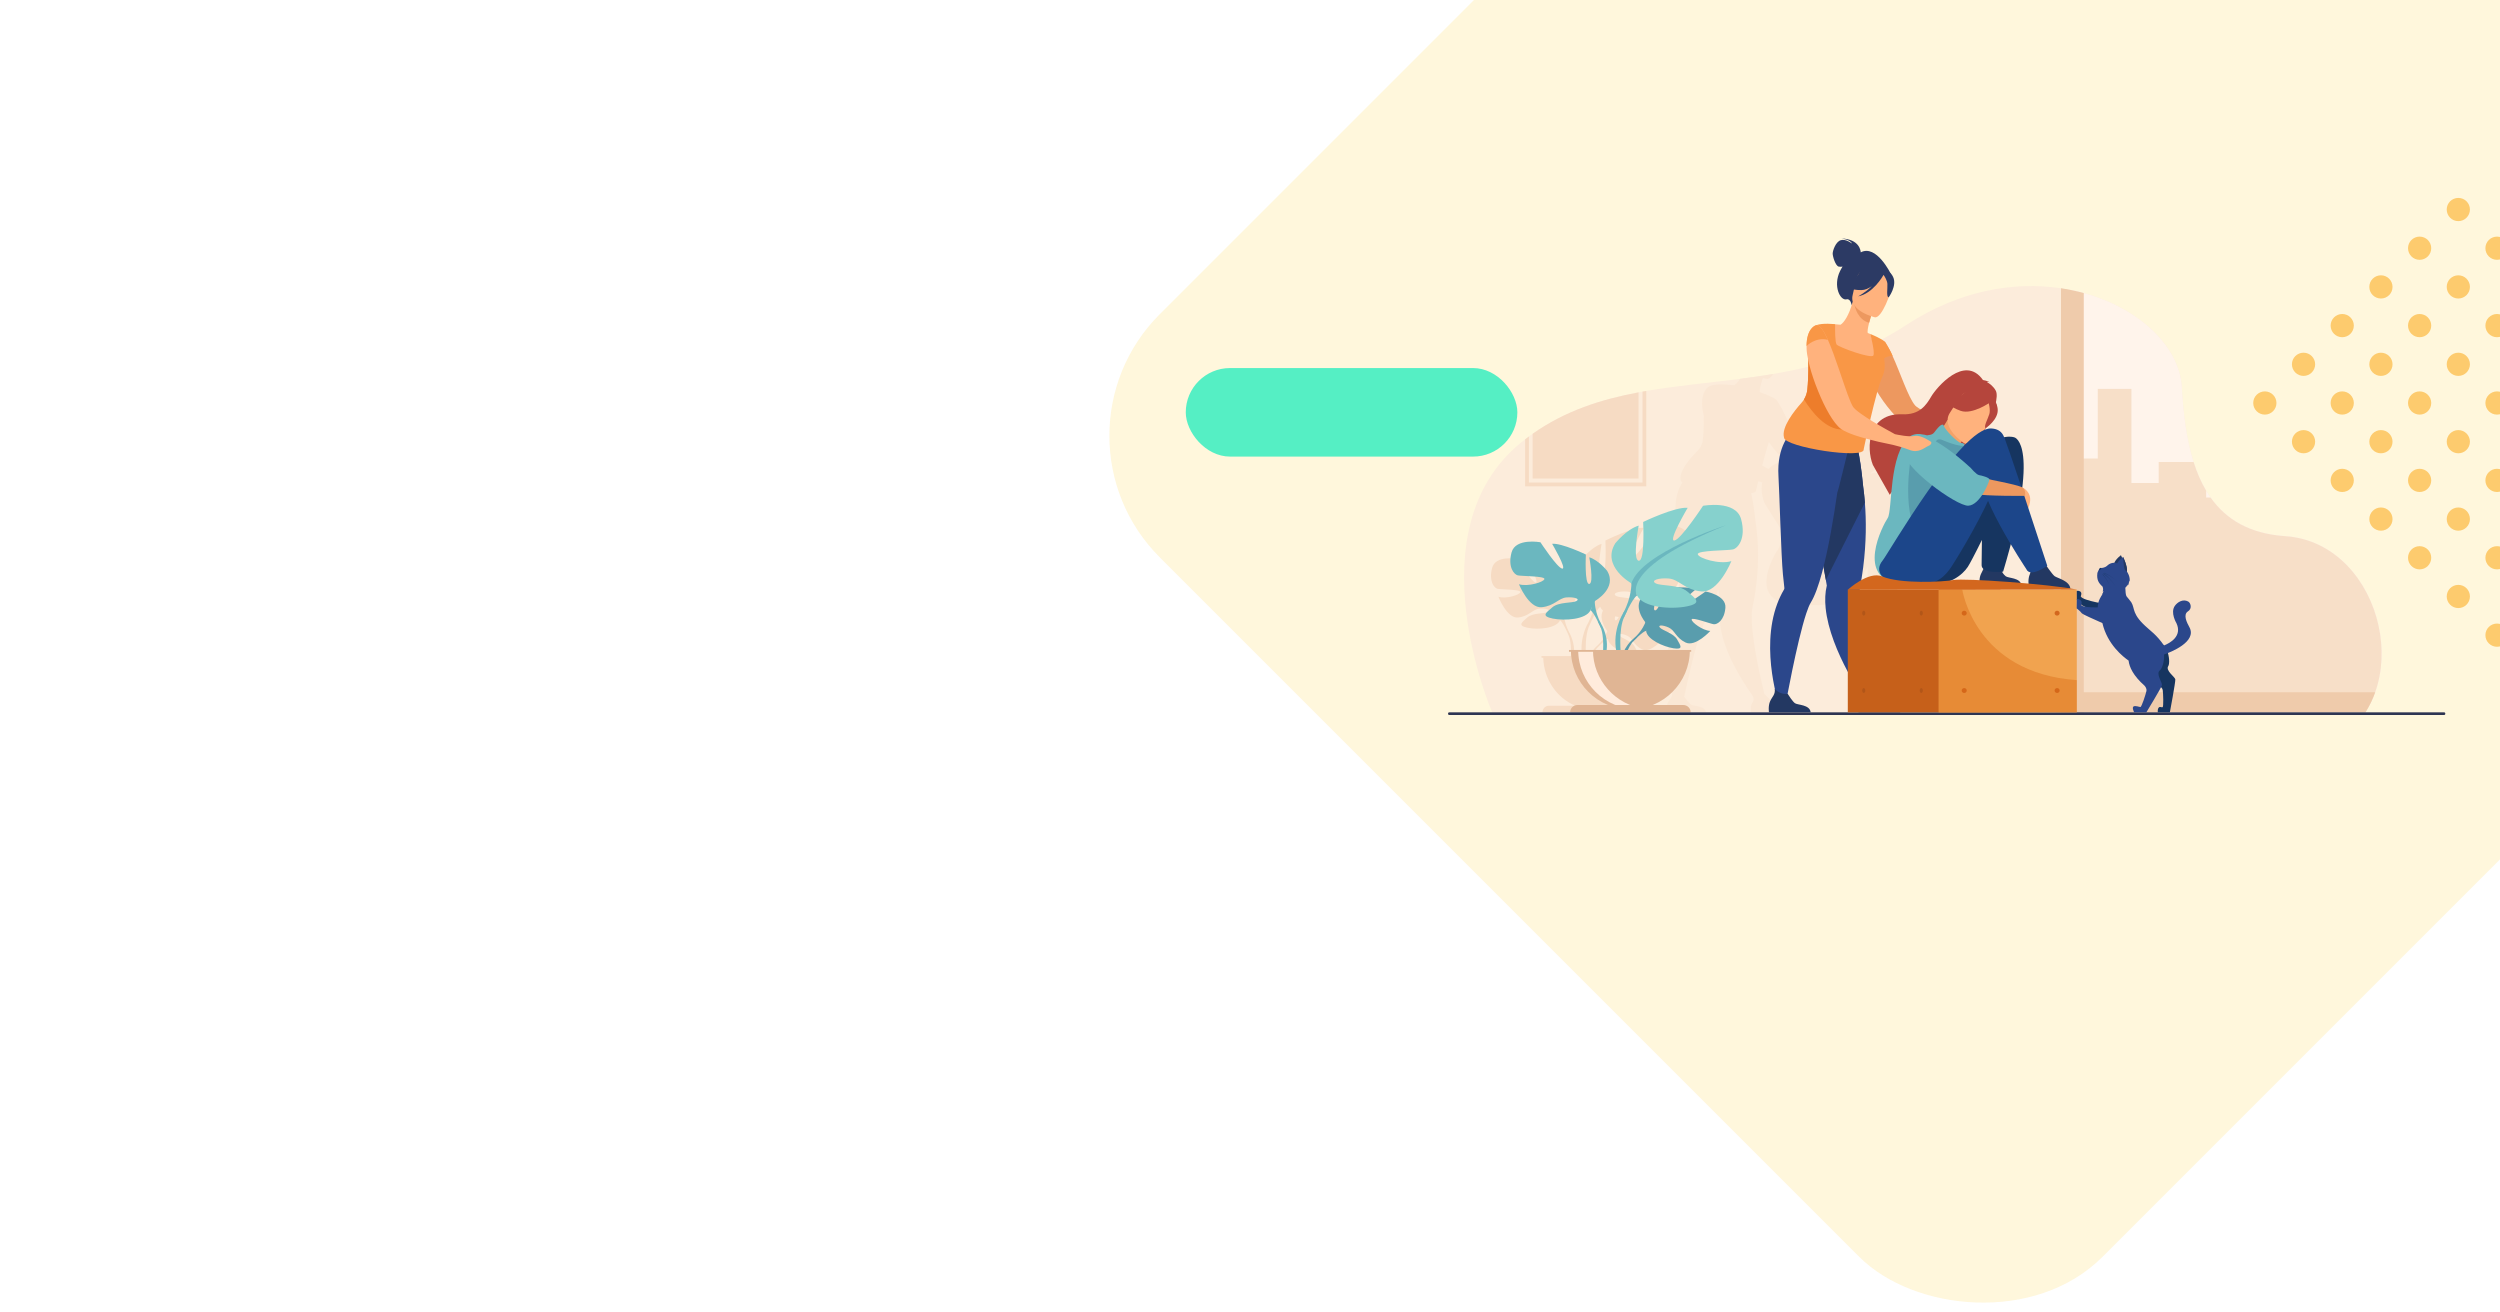 <svg width="1440" height="756" viewBox="0 0 1440 756" fill="none" xmlns="http://www.w3.org/2000/svg">
<g opacity="0.4">
<rect x="598" y="251" width="1376.03" height="767.907" rx="99" transform="rotate(-45 598 251)" fill="#FFEAA7"/>
</g>
<rect x="683" y="212" width="191" height="51" rx="25.5" fill="#55EFC4"/>
<path d="M1368.11 398.729C1366.99 401.877 1365.61 404.925 1363.96 407.838C1363.49 408.677 1362.99 409.501 1362.47 410.314H859.521C859.521 410.314 813.714 305.615 876.118 254.926C876.899 254.295 877.68 253.673 878.467 253.064C879.191 252.505 879.917 251.956 880.648 251.418C881.357 250.894 882.071 250.379 882.787 249.873C901.597 236.614 922.194 230.055 943.799 225.99C944.559 225.846 945.322 225.706 946.087 225.57C946.813 225.437 947.537 225.311 948.265 225.186C965.781 222.17 983.915 220.584 1002.26 218.228C1008.65 217.406 1015.06 216.491 1021.48 215.39C1047.18 210.989 1073.02 203.6 1097.89 187.277C1128.58 167.138 1160.23 162.039 1187.12 166.037C1188.95 166.308 1190.76 166.62 1192.54 166.977C1195.17 167.497 1197.74 168.104 1200.25 168.794C1232.54 177.641 1255.41 199.859 1256.72 222.836C1257.6 238.32 1259.44 253.201 1263.52 266.109C1265.4 272.087 1267.77 277.644 1270.75 282.642C1271.55 284.005 1272.41 285.324 1273.31 286.598C1282.21 299.171 1295.72 307.455 1316.32 308.834C1330.64 309.791 1342.7 316.194 1351.88 325.671C1351.97 325.758 1352.05 325.847 1352.14 325.936C1369.88 344.459 1376.72 374.517 1368.11 398.729Z" fill="#FCECDB"/>
<path d="M1368.11 398.729C1366.99 401.877 1365.61 404.925 1363.96 407.838H1192.54V166.974C1195.16 167.495 1197.73 168.102 1200.25 168.792C1232.54 177.639 1255.4 199.857 1256.72 222.833C1257.6 238.318 1259.44 253.199 1263.51 266.107C1265.4 272.085 1267.77 277.642 1270.74 282.64C1271.55 284.002 1272.41 285.322 1273.31 286.596C1282.2 299.169 1295.72 307.453 1316.32 308.831C1330.64 309.789 1342.7 316.192 1351.88 325.668C1351.96 325.755 1352.05 325.844 1352.13 325.934C1369.88 344.459 1376.72 374.517 1368.11 398.729Z" fill="#FFF4EB"/>
<path d="M1115.33 344.135C1114.45 343.57 1112.41 341.08 1111 339.264C1111.2 339.141 1111.32 339.068 1111.32 339.068C1107.2 327.772 1103.8 318.52 1101 310.941C1101.33 310.372 1101.65 309.504 1101.9 308.202C1102.92 302.993 1097.83 301.015 1097.83 301.015C1097.8 301.001 1097.77 300.991 1097.74 300.977C1100.78 278.209 1093.48 276.66 1093.48 276.66C1093.48 276.66 1090.85 275.86 1087.69 276.225C1086.61 273.913 1084.46 272.492 1080.9 272.312C1079.84 272.257 1078.67 272.47 1077.42 272.907C1077.59 272.648 1077.75 272.387 1077.91 272.123C1078.66 271.664 1084.89 267.66 1084.35 262.848C1084.25 261.894 1084.02 261.173 1083.72 260.633C1083.64 260.242 1083.52 259.876 1083.4 259.536C1083.95 257.117 1083.98 255.151 1083.35 254.025C1082.21 251.975 1080.06 250.541 1078.44 249.693C1079.12 249.562 1080.01 249.9 1080.01 249.9C1079.14 249.195 1076.34 248.76 1076.34 248.76C1066.38 236.118 1051.03 252.491 1048.23 256.758C1046.76 258.993 1045.1 261.356 1042.49 263.054C1041.09 262.333 1040.03 261.692 1039.54 261.2C1035.82 257.521 1031.36 245.175 1027.16 237.027C1027.16 237.022 1027.16 237.018 1027.16 237.012C1027.18 237.012 1027.2 237.014 1027.2 237.014C1026.68 235.636 1023.25 230.285 1023.25 230.285C1023.25 230.285 1023.25 230.285 1023.24 230.285C1023.23 230.271 1021.05 228.496 1015.02 226.382C1015.02 226.382 1014.54 226.198 1013.73 225.909C1013.36 225.307 1013.81 223.161 1014.43 220.943C1014.61 220.327 1014.79 219.708 1014.98 219.113C1015.13 218.621 1015.28 218.149 1015.43 217.71C1016.71 218.098 1017.58 218.277 1017.58 218.277C1018.8 218.459 1020.18 217.23 1021.48 215.388C1015.06 216.489 1008.65 217.404 1002.26 218.226C1001.01 220.228 999.748 221.469 998.858 221.886C997.993 221.791 996.945 221.698 995.941 221.649C995.941 221.649 989.483 220.868 985.646 222.117C985.548 222.141 985.465 222.165 985.386 222.19C985.386 222.19 983.24 222.722 981.766 225.633C981.007 227.121 980.425 229.231 980.396 232.215C980.396 232.215 980.403 232.208 980.409 232.202V232.225C980.374 232.711 980.409 233.229 980.443 233.775C980.51 235.318 980.849 237.188 981.354 239.243C981.37 242.994 981.447 248.112 980.81 253.507C980.611 255.187 979.987 256.795 979.001 258.218C978.612 258.785 978.161 259.323 977.664 259.823C973.675 263.815 966.6 271.773 968.154 276.727C968.164 277.116 968.481 277.512 969.05 277.915C966.917 281.231 964.536 286.964 965.138 295.586C965.649 302.904 966.582 334.005 967.558 343.208C967.911 346.544 968.219 348.917 968.347 349.866C968.349 349.872 968.349 349.874 968.349 349.876C968.387 350.166 968.274 350.439 968.109 350.69C966.673 352.864 965.485 355.127 964.509 357.445C958.362 372.063 960.723 388.858 963.195 398.998C963.162 398.968 963.126 398.937 963.096 398.907C963.519 401.624 961.743 402.644 960.609 404.891C959.424 407.229 959.968 410.314 959.968 410.314H982.65C982.191 406.482 975.583 406.822 974.101 405.873C972.76 405.012 970.568 401.903 970.166 401.322C970.138 401.326 970.107 401.328 970.081 401.33C972.162 391.623 976.516 372.288 980.246 362.231C981.112 359.893 981.944 358.059 982.707 356.959C984.926 353.763 986.986 348.538 988.858 342.323C989.126 341.43 989.39 340.513 989.651 339.582C989.903 340.868 990.134 342.05 990.339 343.101C990.556 344.212 990.749 345.178 990.903 345.981C991.237 347.702 991.428 348.678 991.428 348.678C990.497 352.077 990.355 355.763 990.785 359.565C992.538 375.066 1003.38 392.105 1009.15 400.231C1009.7 401.148 1010.1 401.901 1010.1 402.739C1010.1 403.371 1009.87 404.055 1009.31 404.889C1007.82 407.085 1008.67 410.312 1008.67 410.312H1031.35C1030.89 406.48 1024.29 406.82 1022.8 405.871C1021.5 405.033 1017.32 400.806 1016.34 399.812C1016.33 399.818 1016.32 399.824 1016.31 399.828C1014.33 391.803 1009.87 372.568 1009.11 359.103C1008.9 355.295 1008.97 351.979 1009.49 349.546C1010.19 346.226 1010.76 342.995 1011.21 339.866C1012.95 327.64 1012.89 316.945 1012.13 308.328C1011.89 305.504 1011.56 302.898 1011.2 300.536C1010.34 292.574 1009.43 287.389 1008.68 284.079C1010.58 283.788 1011.65 283.249 1011.49 282.405C1011.49 282.405 1011.96 280.367 1012.73 277.247C1013.5 277.435 1014.27 277.618 1015.04 277.796C1014.26 282.106 1014.99 286.693 1016.48 290.037C1016.53 290.157 1025.66 304.576 1025.66 304.576C1025.83 304.293 1026.12 303.937 1026.5 303.52C1025.87 309.536 1025.58 314.47 1024.54 315.852C1021.9 319.379 1007.33 344.184 1029.74 347.767C1032.55 348.311 1036.03 348.613 1040.24 348.576C1040.99 348.57 1041.71 348.542 1042.41 348.494C1043.7 348.56 1045.08 348.589 1046.55 348.576C1057.98 348.477 1064.98 343.795 1068.12 339.584C1068.95 338.463 1072.02 333.347 1075.78 326.496C1075.66 333.377 1075.62 338.363 1075.62 338.363C1075.5 339.331 1075.89 340.054 1076.59 340.592C1076.16 341.471 1075.63 342.323 1075.21 343.153C1074.02 345.493 1074.57 348.576 1074.57 348.576H1097.25C1096.79 344.746 1090.1 345.186 1088.7 344.135C1087.76 343.428 1087.13 342.69 1086.72 341.961C1087.09 341.932 1087.31 341.908 1087.31 341.908C1088.91 337.145 1090.29 332.73 1091.49 328.634C1096.08 335.511 1099.87 340.586 1099.87 340.586C1100.33 341.602 1101.17 342.086 1102.18 342.228C1102.12 342.526 1102.01 342.833 1101.85 343.153C1100.67 345.493 1101.21 348.576 1101.21 348.576L1123.89 350.164C1123.43 346.336 1116.82 345.086 1115.33 344.135ZM1018.69 270.144C1017.45 269.486 1016.21 268.816 1015.02 268.152C1016.22 263.589 1017.57 258.661 1018.86 254.574C1021.56 258.584 1024.92 262.532 1028.1 265.625C1023.85 266.192 1020.79 267.864 1018.69 270.144Z" fill="#FAE7D4"/>
<path d="M1368.11 398.729C1366.67 402.784 1364.8 406.67 1362.47 410.314H1200.25V410.332H1188.93V264.131H1208.32V223.971H1227.71V278.223H1243.41V266.107H1263.52C1265.4 272.085 1267.77 277.642 1270.75 282.64V286.596H1273.31C1282.21 299.169 1295.72 307.453 1316.32 308.832C1330.64 309.789 1342.7 316.192 1351.88 325.668C1351.97 325.755 1352.05 325.845 1352.14 325.934C1369.88 344.459 1376.72 374.517 1368.11 398.729Z" fill="#F7DFC8"/>
<path d="M1200.25 168.792V410.333H1187.12V166.035C1191.64 166.705 1196.02 167.634 1200.25 168.792Z" fill="#EFCBAB"/>
<path d="M1188.93 410.331H1200.25V410.312H1362.47C1364.79 406.668 1366.67 402.78 1368.11 398.727H1200.25H1188.93H1187.11H1184.27V410.312L1188.93 410.331Z" fill="#EFCBAB"/>
<path d="M973.31 309.896C970.699 299.821 954.435 302.969 954.435 302.969C954.435 302.969 943.391 320.601 940.178 321.022C936.966 321.442 946.805 304.02 946.805 304.02C940.58 303.39 924.717 311.366 924.717 311.366C924.717 311.366 925.721 331.938 922.508 331.517C919.296 331.098 922.508 313.255 922.508 313.255C916.485 315.144 910.862 322.49 910.862 322.49C903.834 334.456 918.894 343.273 918.894 343.273C918.894 343.273 919.095 350.408 914.878 358.597C914.878 358.597 909.578 367.015 911.278 377.898H906.613C907.508 370.063 903.765 364.122 903.765 364.122C900.567 357.911 900.719 352.498 900.719 352.498C900.719 352.498 912.144 345.809 906.812 336.732C906.812 336.732 902.546 331.159 897.977 329.725C897.977 329.725 900.415 343.26 897.977 343.58C895.539 343.898 896.302 328.292 896.302 328.292C896.302 328.292 884.268 322.241 879.546 322.719C879.546 322.719 887.01 335.936 884.572 335.618C882.134 335.301 873.758 321.923 873.758 321.923C873.758 321.923 861.42 319.535 859.438 327.179C857.459 334.823 860.657 338.645 862.485 339.123C864.312 339.6 876.041 339.44 875.737 341.034C875.433 342.627 867.511 345.173 863.093 343.74C863.093 343.74 867.967 356.32 874.366 355.684C880.763 355.046 882.745 350.907 886.704 350.589C890.665 350.271 893.559 351.384 891.578 352.5C889.598 353.615 882.895 352.864 879.696 355.708C876.498 358.551 873.908 360.304 879.848 361.577C885.789 362.85 896.452 362.055 898.585 357.277C898.679 357.069 898.766 356.872 898.851 356.68C898.723 357.075 898.585 357.277 898.585 357.277C899.681 357.945 901.325 361.134 902.465 363.577C902.628 363.994 902.885 364.569 903.267 365.351C903.421 365.705 903.544 365.994 903.632 366.195C904.948 369.636 904.999 374.649 904.855 377.9H899.81H892.482H887.917V378.845H888.903C889.264 391.386 896.788 402.045 907.345 406.502H892.119C890.109 406.502 888.481 408.205 888.481 410.306H948.293C948.293 408.205 946.663 406.502 944.655 406.502H929.429C939.986 402.045 947.509 391.386 947.872 378.845H948.557V377.9H917.113C917.827 376.26 918.699 374.653 919.718 373.466C919.841 373.333 920.022 373.14 920.243 372.908C920.76 372.406 921.123 372.029 921.367 371.75C922.949 370.16 925.135 368.138 926.188 367.942C926.188 367.942 926.135 367.739 926.143 367.387C926.157 367.565 926.171 367.747 926.188 367.942C926.549 372.369 934.763 376.236 939.817 377.029C944.872 377.825 943.31 375.653 941.568 372.432C939.826 369.211 934.315 367.77 933.057 366.288C931.8 364.804 934.4 364.802 937.444 366.255C940.489 367.709 940.907 371.586 945.793 374.033C950.679 376.479 958.029 368.005 958.029 368.005C954.137 367.798 948.575 363.377 948.778 362.024C948.979 360.672 958.216 364.359 959.794 364.535C961.374 364.711 964.966 362.658 965.521 356.01C966.077 349.362 955.652 347.506 955.652 347.506C955.652 347.506 953.248 349.374 950.533 351.255C949.997 350.528 949.127 349.724 948.109 348.827C949.005 347.997 949.811 347.285 950.314 346.846C951.316 347.131 952.411 347.352 953.632 347.473C962.065 348.313 968.491 331.729 968.491 331.729C962.668 333.618 952.226 330.26 951.825 328.16C951.423 326.061 966.884 326.272 969.294 325.642C971.703 325.011 975.92 319.974 973.31 309.896ZM930.473 357.289C929.995 357.03 930.027 356.162 930.335 355.02C931.001 355.178 931.684 355.314 932.38 355.429C931.678 356.751 930.999 357.573 930.473 357.289ZM920.188 371.786C920.188 371.786 917.424 373.928 915.493 377.898H913.497C913.25 373.727 913.154 366.288 915.051 361.328C915.164 361.061 915.326 360.68 915.531 360.215C916.034 359.184 916.375 358.425 916.588 357.876C918.091 354.654 920.257 350.451 921.703 349.57C921.703 349.57 921.521 349.303 921.352 348.783C921.464 349.036 921.582 349.295 921.703 349.57C922.062 350.372 922.604 351.091 923.291 351.728C920.547 357.073 925.827 363.514 925.827 363.514C925.827 363.514 924.445 367.845 920.188 371.786ZM942.369 345.358C938.051 344.113 932.844 344.345 930.942 343.275C928.332 341.805 932.147 340.335 937.367 340.756C940.878 341.038 943.213 343.598 946.928 345.501C945.48 345.368 943.884 345.337 942.369 345.358Z" fill="#F6DBC3"/>
<path d="M947.746 358.441C947.746 358.441 939.408 348.732 947.233 342.566C947.233 342.566 952.946 339.112 957.607 339.394C957.607 339.394 951.005 350.445 953.141 351.544C955.277 352.643 959.609 338.701 959.609 338.701C959.609 338.701 972.614 337.442 976.796 339.45C976.796 339.45 965.68 348.53 968.02 349.07C970.361 349.611 982.37 340.697 982.37 340.697C982.37 340.697 994.475 342.754 993.828 350.123C993.183 357.492 989.012 359.769 987.179 359.573C985.345 359.377 974.624 355.291 974.391 356.791C974.158 358.289 980.611 363.188 985.13 363.419C985.13 363.419 976.598 372.812 970.927 370.102C965.256 367.391 964.771 363.093 961.236 361.482C957.7 359.87 954.682 359.875 956.143 361.518C957.603 363.162 964 364.759 966.022 368.328C968.044 371.897 969.858 374.304 963.99 373.424C958.122 372.543 948.586 368.258 948.166 363.35C947.746 358.441 947.746 358.441 947.746 358.441Z" fill="#599DAD"/>
<path d="M987.881 350.323C987.881 350.323 955.007 349.058 947.746 358.443C947.746 358.443 946.142 363.243 941.199 367.614L940.428 369.709C940.428 369.709 946.125 363.715 948.164 363.35C948.166 363.348 944.977 351.724 987.881 350.323Z" fill="#599DAD"/>
<path d="M941.201 367.612C941.201 367.612 934.144 372.82 933.654 382.127L934.933 382.242C934.933 382.242 937.187 372.62 941.26 368.857C945.334 365.091 941.201 367.612 941.201 367.612Z" fill="#599DAD"/>
<path d="M918.596 346.232C918.596 346.232 931.859 338.819 925.67 328.758C925.67 328.758 920.72 322.579 915.414 320.992C915.414 320.992 918.243 335.995 915.414 336.347C912.584 336.699 913.469 319.403 913.469 319.403C913.469 319.403 899.498 312.696 894.016 313.224C894.016 313.224 902.68 327.875 899.851 327.521C897.022 327.169 887.294 312.342 887.294 312.342C887.294 312.342 872.971 309.694 870.671 318.166C868.373 326.638 872.086 330.875 874.208 331.404C876.329 331.934 889.947 331.756 889.592 333.521C889.239 335.286 880.043 338.11 874.914 336.521C874.914 336.521 880.573 350.465 888 349.759C895.427 349.052 897.725 344.463 902.323 344.111C906.921 343.758 910.282 344.993 907.982 346.228C905.682 347.463 897.902 346.633 894.188 349.785C890.474 352.937 887.469 354.878 894.365 356.289C901.261 357.702 913.641 356.82 916.115 351.524C918.596 346.232 918.596 346.232 918.596 346.232Z" fill="#6BB7BF"/>
<path d="M877.214 320.816C877.214 320.816 914.351 332.819 918.594 346.232C918.594 346.232 918.417 352.232 922.131 359.117V361.765C922.131 361.765 918.241 352.763 916.117 351.528C916.119 351.528 924.431 339.878 877.214 320.816Z" fill="#6BB7BF"/>
<path d="M922.133 359.117C922.133 359.117 927.861 367.798 924.595 378.363L923.123 377.969C923.123 377.969 924.553 366.33 921.557 360.478C918.557 354.623 922.133 359.117 922.133 359.117Z" fill="#6BB7BF"/>
<path d="M939.696 336.009C939.696 336.009 922.212 326.237 930.372 312.975C930.372 312.975 936.899 304.831 943.892 302.738C943.892 302.738 940.162 322.514 943.892 322.98C947.622 323.446 946.456 300.645 946.456 300.645C946.456 300.645 964.872 291.804 972.099 292.501C972.099 292.501 960.676 311.811 964.406 311.346C968.136 310.88 980.956 291.337 980.956 291.337C980.956 291.337 999.837 287.847 1002.87 299.015C1005.9 310.184 1001.01 315.767 998.206 316.466C995.409 317.164 977.46 316.931 977.926 319.257C978.393 321.583 990.513 325.306 997.273 323.213C997.273 323.213 989.814 341.594 980.023 340.663C970.233 339.732 967.203 333.683 961.142 333.217C955.082 332.752 950.652 334.381 953.682 336.009C956.713 337.637 966.969 336.543 971.866 340.697C976.762 344.851 980.723 347.41 971.632 349.273C962.542 351.133 946.223 349.971 942.959 342.991C939.696 336.009 939.696 336.009 939.696 336.009Z" fill="#86D1CD"/>
<path d="M994.243 302.505C994.243 302.505 945.29 318.326 939.696 336.009C939.696 336.009 939.929 343.92 935.033 352.994V356.484C935.033 356.484 940.162 344.617 942.959 342.989C942.959 342.989 932.003 327.632 994.243 302.505Z" fill="#6BB7BF"/>
<path d="M935.033 352.994C935.033 352.994 927.484 364.435 931.788 378.365L933.731 377.845C933.731 377.845 931.846 362.504 935.795 354.787C939.744 347.07 935.033 352.994 935.033 352.994Z" fill="#6BB7BF"/>
<path d="M939.108 408.569C958.021 408.569 973.354 393.265 973.354 374.387H904.861C904.861 393.265 920.192 408.569 939.108 408.569Z" fill="#E0B594"/>
<path d="M947.535 408.306C946.142 408.48 944.722 408.567 943.28 408.567C924.366 408.567 909.035 393.263 909.035 374.385H917.543C917.541 391.828 930.627 406.215 947.535 408.306Z" fill="#FFEBDC"/>
<path d="M973.827 410.308H904.386C904.386 407.98 906.278 406.091 908.611 406.091H969.6C971.935 406.091 973.827 407.978 973.827 410.308Z" fill="#E0B594"/>
<path d="M974.131 374.387H903.733V375.436H974.131V374.387Z" fill="#E0B594"/>
<path d="M1407.83 411.833H834.74C834.381 411.833 834.089 411.541 834.089 411.183V410.962C834.089 410.604 834.381 410.312 834.74 410.312H1407.83C1408.19 410.312 1408.48 410.604 1408.48 410.962V411.183C1408.48 411.541 1408.19 411.833 1407.83 411.833Z" fill="#2E3552"/>
<path d="M1071.78 145.36C1071.76 144.712 1071.26 137.72 1060.59 137.356C1060.59 137.356 1065.83 137.979 1066.74 140.283C1066.74 140.283 1063.17 137.439 1060.26 138.354C1057.35 139.269 1055.64 144.356 1055.62 146.028C1055.61 147.702 1057.22 153.095 1059.07 153.553C1059.77 153.727 1060.57 153.68 1061.31 153.555C1060.82 154.32 1060.34 155.164 1059.88 156.108C1055.62 164.831 1060.01 173.353 1063.61 172.412C1065.93 171.809 1066.58 175.744 1066.58 175.744L1089.04 157.599C1089.03 157.599 1080.78 140.566 1071.78 145.36Z" fill="#2C3A64"/>
<path d="M1134.5 246.132C1133.42 245.051 1126.88 245.304 1126.88 245.304C1126.88 245.304 1123.27 243.863 1118.83 241.917C1112.66 239.178 1104.9 235.504 1103.2 233.632C1099.27 229.273 1094.54 214.645 1090.1 204.988C1089.7 204.088 1089.31 203.223 1088.91 202.395C1088.87 202.322 1088.84 202.215 1088.77 202.142C1088.55 201.745 1088.37 201.385 1088.19 201.061C1088.19 201.025 1088.15 200.988 1088.12 200.954C1087.29 199.369 1086.42 198.108 1085.63 197.28V197.243C1084.65 196.199 1083.71 195.765 1082.85 196.126C1082.85 196.126 1081.15 196.99 1079.42 199.045C1079.2 199.225 1079.06 199.442 1078.91 199.658C1077.87 200.992 1076.86 202.758 1076.24 204.99C1075.77 206.683 1075.52 208.63 1075.63 210.9C1075.77 214.61 1077.61 219.258 1080.25 223.943C1080.35 224.159 1080.46 224.376 1080.61 224.591C1085.66 233.417 1093.42 242.245 1098.15 245.128C1101.26 247.037 1109.05 248.191 1115.62 248.839C1119.99 249.308 1123.85 249.523 1125.44 249.632C1126.13 250.39 1131.11 256.082 1132.99 254.424C1135.04 252.653 1135.58 247.213 1134.5 246.132Z" fill="#ED985F"/>
<path d="M1192.54 339.042L1168.52 337.161C1168.52 337.161 1167.94 333.507 1169.2 330.734C1170.4 328.073 1168.74 326.148 1167.1 322.98C1168.63 324.549 1173.88 324.318 1177.35 323.851C1177.78 324.539 1182.06 330.877 1183.49 331.898C1185.06 333.025 1192.06 334.505 1192.54 339.042Z" fill="#233862"/>
<path d="M1164.33 337.163H1140.3C1140.3 337.163 1139.72 333.509 1140.98 330.735C1142.18 328.075 1144.28 325.219 1142.63 322.051C1144.16 323.62 1148.98 323.448 1152.45 322.982C1152.88 323.67 1150.85 328.17 1155.27 331.899C1156.75 333.144 1163.84 332.624 1164.33 337.163Z" fill="#233862"/>
<path d="M1160.34 251.946C1160.34 251.946 1152.36 248.756 1141.45 259.823C1120.5 276.761 1093.59 319.852 1091.07 322.877C1086 328.934 1089.92 337.363 1110.63 337.163C1122.73 337.045 1130.15 331.497 1133.47 326.509C1134.35 325.179 1137.6 319.117 1141.58 311.002C1141.46 319.154 1141.41 325.063 1141.41 325.063C1140.79 330.841 1153.79 329.262 1153.79 329.262C1175.85 255.625 1160.34 251.946 1160.34 251.946Z" fill="#163560"/>
<path d="M1149.61 225.129C1148.4 222.698 1146.12 220.999 1144.41 219.993C1145.13 219.839 1146.07 220.238 1146.07 220.238C1145.15 219.402 1142.19 218.888 1142.19 218.888C1131.64 203.907 1115.37 223.309 1112.41 228.364C1109.45 233.417 1105.73 239.029 1095.71 238.636C1075.99 237.861 1074.74 257.655 1078.77 267.791C1078.83 267.933 1088.5 285.019 1088.5 285.019C1090.77 280.855 1111.24 263.188 1124.87 263.317C1129.44 261.473 1134.27 256.042 1134.65 255.612C1131.07 260.086 1128.47 262.204 1126.74 263.214C1139.7 261.218 1152.84 231.573 1149.61 225.129Z" fill="#B5453C"/>
<path d="M1125.68 263.317C1125.72 263.368 1123.9 270.081 1118.44 267.137C1114.85 265.204 1109.1 256.959 1111.32 254.165C1112.37 252.837 1117.01 250.314 1121.85 241.77L1122.43 242.27L1132.18 250.693C1132.18 250.693 1129.96 254.005 1128.1 257.254C1126.53 259.983 1125.22 262.669 1125.68 263.317Z" fill="#F4A269"/>
<path d="M1122.07 240.158C1122.07 240.158 1122.25 233.235 1124.3 228.581C1125.77 225.259 1134.67 215.27 1144.68 224.265C1144.68 224.265 1147.69 226.732 1149.34 230.795C1150.66 234.026 1151.78 239.846 1141.45 246.853L1138.27 249.422L1122.07 240.158Z" fill="#B5453C"/>
<path d="M1108.95 250.505C1108.95 250.505 1112.54 251.187 1114.05 249.159C1115.57 247.132 1118.87 242.842 1119.64 245.304C1120.41 247.766 1127.69 254.92 1129.37 255.108C1131.06 255.296 1132.24 255.766 1131.28 256.637C1130.33 257.507 1130.73 260.993 1129.78 261.311C1128.82 261.629 1111.15 250.312 1108.95 250.505Z" fill="#6BB7BF"/>
<path d="M1131.49 255.396C1131.49 255.396 1117.42 246.314 1123.22 237.654C1129.02 228.994 1131.11 221.989 1140.34 227.421C1149.57 232.852 1149.09 237.31 1147.86 240.67C1146.62 244.033 1135.3 257.536 1131.49 255.396Z" fill="#FFB27D"/>
<path d="M1132.18 262.42C1132.18 262.42 1108.35 244.893 1100.01 251.495C1087.71 261.232 1090.17 294.106 1087.31 298.384C1084.46 302.661 1068.36 333.335 1094.54 336.456C1120.73 339.576 1126.76 323.1 1127.95 310.743C1129.14 298.386 1132.18 262.42 1132.18 262.42Z" fill="#6BB7BF"/>
<path d="M1100.83 262.2C1100.83 262.2 1093.97 300.064 1107.57 310.409C1121.16 320.753 1128.01 261.03 1100.83 262.2Z" fill="#599DAD"/>
<path d="M1114.51 256.151C1114.51 256.151 1114.78 251.727 1118.69 253.418C1122.6 255.11 1129.83 257.647 1132.63 256.606C1135.44 255.566 1128.13 269.552 1121.45 264.868C1114.78 260.183 1114.51 256.151 1114.51 256.151Z" fill="#599DAD"/>
<path d="M1146.82 231.451C1146.82 231.451 1136.2 239.055 1129.34 236.644C1122.48 234.233 1120.99 230.972 1120.99 230.972C1120.99 230.972 1127.87 230.415 1132.97 224.83C1132.97 224.827 1147.2 224.696 1146.82 231.451Z" fill="#B5453C"/>
<path d="M1164.94 280.808C1164.94 280.808 1170.33 283.15 1169.26 289.322C1168.19 295.495 1166.05 293.426 1166.05 293.426L1164.94 280.808Z" fill="#FFB27D"/>
<path d="M1145.33 231.644C1145.33 231.644 1146.65 235.814 1145.86 238.482C1145.08 241.15 1142.35 245.895 1143.77 246.626C1143.77 246.626 1151.28 241.646 1150.67 235.583C1150.03 229.156 1145.33 231.644 1145.33 231.644Z" fill="#B5453C"/>
<path d="M1084.38 322.877C1087.56 319.071 1129.55 245.808 1147.02 246.794C1173.31 248.278 1127.36 321.423 1124.14 326.268C1120.82 331.258 1116.05 337.044 1103.94 337.161C1083.22 337.363 1079.31 328.934 1084.38 322.877Z" fill="#1C468A"/>
<path d="M1154.4 251.946C1154.4 251.946 1155.45 252.918 1179.23 325.895C1179.23 325.895 1169.31 333.072 1167.1 327.695C1167.1 327.695 1135.05 279.688 1142.6 271.235C1150.15 262.783 1154.4 251.946 1154.4 251.946Z" fill="#1C468A"/>
<path d="M1098.86 254.173C1098.86 254.173 1092.58 263.852 1112.1 272.731C1131.62 281.61 1133.92 283.778 1137.73 284.571C1143.66 285.806 1166.44 285.632 1166.44 285.632C1166.44 285.632 1167.04 282.027 1164.94 280.808C1161.58 278.858 1142.17 275.69 1139.56 274.646C1136.94 273.601 1109.06 243.687 1098.86 254.173Z" fill="#ED985F"/>
<path d="M1079.6 402.32L1074.83 404.093C1074.83 404.093 1054.11 375.414 1051.56 350.18C1051.11 345.675 1051.26 341.311 1052.24 337.28C1052.24 337.28 1052.04 336.126 1051.69 334.086C1051.52 333.134 1051.32 331.987 1051.09 330.673C1050.42 326.82 1049.49 321.551 1048.43 315.548C1045.99 301.738 1042.84 284.085 1040.38 271.107L1041.67 270.696L1055.57 266.218L1058.45 257.108L1068.8 254.388C1068.8 254.388 1071.12 258.904 1073.18 280.239C1073.56 283.037 1073.91 286.124 1074.17 289.47C1074.98 299.685 1075.04 312.356 1073.19 326.843C1072.71 330.551 1072.11 334.379 1071.37 338.313C1070.82 341.198 1070.74 345.127 1070.97 349.639C1072.01 370.264 1079.6 402.32 1079.6 402.32Z" fill="#2B478B"/>
<path d="M1074.17 289.466L1051.69 334.084C1051.52 333.132 1051.32 331.985 1051.09 330.671C1050.42 326.818 1049.49 321.549 1048.43 315.547C1045.99 301.736 1042.84 284.083 1040.38 271.105L1041.67 270.694L1055.57 266.216L1058.45 257.106L1068.8 254.386C1068.8 254.386 1071.12 258.902 1073.18 280.237C1073.56 283.035 1073.91 286.12 1074.17 289.466Z" fill="#233862"/>
<path d="M1064.28 260.111L1063.76 255.655C1055.04 257.967 1031.74 249.195 1031.74 249.195C1031.74 249.195 1023.29 256.606 1024.4 274.374C1024.94 283.047 1025.93 319.897 1026.96 330.802C1027.34 334.754 1027.66 337.568 1027.8 338.689C1027.8 338.695 1027.8 338.697 1027.8 338.699C1027.84 339.042 1027.72 339.365 1027.54 339.665C1026.02 342.24 1024.77 344.922 1023.73 347.667C1013.59 374.63 1025.29 407.836 1025.29 407.836L1028.33 406.616C1028.33 406.616 1034.99 369.662 1040.4 353.336C1041.32 350.566 1042.2 348.39 1043 347.091C1045.35 343.301 1047.54 337.11 1049.52 329.748C1053.26 315.826 1056.28 297.718 1058.28 283.739C1058.56 283.751 1064.28 260.111 1064.28 260.111Z" fill="#2B478B"/>
<path d="M1080.94 206.071C1078.2 207.339 1074.9 208.201 1070.9 208.42C1055.9 209.24 1052.5 196.122 1051.88 187.415C1054.04 186.633 1055.94 186.708 1057.03 186.765C1058.09 186.824 1059.2 186.933 1060.11 187.044C1061.95 186.089 1065.24 181.443 1067.15 173.673L1067.79 173.973L1078.61 179.05C1078.61 179.05 1077.46 182.564 1076.61 185.925C1075.95 188.556 1075.48 191.097 1075.87 191.81C1076.73 192.156 1077.24 192.372 1077.24 192.372C1077.24 192.372 1077.24 192.376 1077.24 192.385C1077.35 192.662 1079.7 198.644 1080.94 206.071Z" fill="#FFB27D"/>
<path d="M1078.61 179.052C1078.61 179.052 1077.46 182.562 1076.61 185.927C1070.29 184.166 1068.37 177.532 1067.79 173.975L1078.61 179.052Z" fill="#ED985F"/>
<path d="M1079.94 182.769C1079.94 182.769 1064.82 179.275 1067.14 169.904C1069.47 160.533 1069.08 153.771 1078.84 155.608C1088.6 157.442 1089.58 161.48 1089.56 164.796C1089.55 168.112 1083.94 183.437 1079.94 182.769Z" fill="#FFB27D"/>
<path d="M1104.4 250.023C1104.4 250.023 1114.37 250.426 1135.17 269.552C1135.17 269.552 1138.35 273.411 1139.94 273.668C1141.52 273.925 1145.81 275.05 1145.9 276.14C1146 277.229 1140.62 290.891 1133.78 291.282C1126.93 291.673 1094.86 268.153 1097.11 260.25C1099.36 252.345 1104.4 250.023 1104.4 250.023Z" fill="#6BB7BF"/>
<path d="M1090.41 159.476C1088.79 156.079 1086.87 156.261 1085.67 156.863C1078.57 150.298 1071.59 155.66 1071.59 155.66C1068.91 162.13 1063.09 164.776 1063.09 164.776C1063.09 164.776 1065.42 167.151 1072.15 167.098C1074.21 167.082 1076.28 166.138 1078.16 164.841C1074.53 168.491 1070.27 170.714 1070.27 170.714C1078.71 169.102 1084.36 159.359 1084.94 158.324C1085.65 159.377 1087.02 161.618 1087.14 163.511C1087.29 166.084 1086.41 171.078 1087.88 171.266C1087.88 171.268 1092.85 164.57 1090.41 159.476Z" fill="#2C3A64"/>
<path d="M1090.14 204.972C1089.59 203.341 1085.95 196.998 1085.95 196.998H1085.95C1085.93 196.982 1083.63 194.879 1077.24 192.374C1077.24 192.374 1077.24 192.379 1077.24 192.387C1077.34 192.759 1080.07 202.628 1079.07 204.735C1078.06 206.877 1058.9 199.962 1057.85 198.385C1057.01 197.118 1056.99 190.421 1057.01 187.814C1057.02 187.164 1057.03 186.767 1057.03 186.767C1057.03 186.767 1049.87 185.799 1045.85 187.425C1045.85 187.425 1047.44 190.868 1048.02 194.666C1048.08 195.028 1048.12 195.389 1048.16 195.751C1048.24 196.516 1048.26 197.282 1048.22 198.029C1048.16 199.016 1047.65 199.891 1046.84 200.745C1046.1 201.531 1045.09 202.304 1043.95 203.132C1043.21 203.669 1042.41 204.231 1041.59 204.843C1041.52 209.315 1041.83 216.667 1041 224.514C1040.79 226.504 1040.13 228.409 1039.09 230.095C1038.67 230.767 1038.2 231.405 1037.67 232C1033.44 236.731 1025.95 246.161 1027.6 252.029C1027.72 257.564 1074.49 264.836 1073.49 258.758C1073.49 258.758 1080.52 224.947 1084.32 216.785C1084.45 216.485 1084.58 216.193 1084.69 215.894C1085.91 212.673 1085.7 209.359 1085.29 206.395C1087.43 204.869 1090.14 204.972 1090.14 204.972Z" fill="#F99746"/>
<path d="M1060.9 247.391C1051.67 247.294 1043.86 237.733 1039.09 230.091C1040.13 228.405 1040.79 226.5 1041 224.51C1041.83 216.663 1041.52 209.31 1041.59 204.839C1042.41 204.229 1043.21 203.664 1043.95 203.128C1045.09 202.3 1046.1 201.527 1046.84 200.741C1054.39 213.487 1073.41 247.525 1060.9 247.391Z" fill="#ED7D2B"/>
<path d="M1112.37 254.562C1112.37 254.562 1106.38 250.274 1102.81 251.104C1099.63 251.825 1092.84 250.383 1091.51 250.096C1089.92 249.232 1088.01 248.187 1085.98 247.033C1081.11 244.296 1075.52 240.944 1071.69 238.17C1069.49 236.585 1067.83 235.18 1067.25 234.17C1066.35 232.621 1065.34 230.172 1064.22 227.145C1063.64 225.56 1063.03 223.831 1062.41 221.993C1061.33 218.967 1060.25 215.687 1059.13 212.41C1057.1 206.43 1054.94 200.411 1052.88 195.763C1051.55 192.846 1050.25 190.431 1049.02 188.953C1048.04 187.765 1047.11 187.152 1046.2 187.295C1046.06 187.332 1045.95 187.366 1045.84 187.403C1045.84 187.403 1040.65 188.844 1040.57 199.292C1040.54 199.869 1040.57 200.482 1040.61 201.13C1040.68 202.968 1041.04 205.201 1041.59 207.651C1042.45 211.758 1043.9 216.513 1045.7 221.341C1046.21 222.639 1046.71 223.971 1047.25 225.305C1051.15 234.962 1056.17 243.968 1060.39 247.031C1060.57 247.175 1060.72 247.284 1060.9 247.391C1062.67 248.509 1065.27 249.626 1068.26 250.669C1072.52 252.11 1077.58 253.408 1082.09 254.489H1082.12C1084.76 255.066 1087.18 255.606 1089.2 256.001C1089.2 256.001 1089.63 256.108 1090.39 256.254C1092.3 256.722 1096.24 257.732 1099.95 259.173C1105.15 261.226 1108.4 257.839 1110.71 256.868C1113.02 255.932 1112.37 254.562 1112.37 254.562Z" fill="#FFB27D"/>
<path d="M1052.87 195.779C1045.92 193.866 1040.56 199.284 1040.56 199.284C1040.65 188.852 1045.85 187.425 1045.85 187.425C1047.95 186.558 1050.37 190.176 1052.87 195.779Z" fill="#F99746"/>
<path d="M1042.95 410.312H1018.92C1018.92 410.312 1018.34 406.658 1019.6 403.885C1020.8 401.225 1022.69 400.016 1022.24 396.795C1023.76 398.364 1026.25 400.121 1029.72 399.654C1030.15 400.342 1032.47 404.029 1033.89 405.047C1035.46 406.176 1042.46 405.774 1042.95 410.312Z" fill="#233862"/>
<path d="M1094.53 410.312H1070.5C1070.5 410.312 1069.6 406.488 1071.18 403.885C1072.58 401.583 1072.04 400.271 1071.01 398.366C1072.1 398.812 1073.51 399.217 1075.06 399.127C1076.25 399.059 1077.52 398.516 1078.63 397.872C1079.66 399.048 1084.09 404.057 1085.47 405.049C1087.04 406.176 1094.04 405.774 1094.53 410.312Z" fill="#233862"/>
<path d="M1152.27 339.576H1064.33V410.312H1152.27V339.576Z" fill="#C6601A"/>
<path d="M1196.24 339.578H1116.68V410.312H1196.24V339.578Z" fill="#F1A34F"/>
<path d="M1131.38 351.775C1130.58 351.775 1129.92 352.404 1129.92 353.182C1129.92 353.959 1130.58 354.589 1131.38 354.589C1132.19 354.589 1132.84 353.959 1132.84 353.182C1132.84 352.404 1132.19 351.775 1131.38 351.775Z" fill="#D3671E"/>
<path d="M1183.44 353.182C1183.44 352.404 1184.09 351.775 1184.9 351.775C1185.7 351.775 1186.35 352.404 1186.35 353.182C1186.35 353.959 1185.7 354.589 1184.9 354.589C1184.09 354.591 1183.44 353.959 1183.44 353.182Z" fill="#D3671E"/>
<path d="M1131.38 396.334C1130.58 396.334 1129.92 396.963 1129.92 397.741C1129.92 398.518 1130.58 399.148 1131.38 399.148C1132.19 399.148 1132.84 398.518 1132.84 397.741C1132.84 396.963 1132.19 396.334 1131.38 396.334Z" fill="#D3671E"/>
<path d="M1183.44 397.741C1183.44 396.963 1184.09 396.334 1184.9 396.334C1185.7 396.334 1186.35 396.963 1186.35 397.741C1186.35 398.518 1185.7 399.148 1184.9 399.148C1184.09 399.15 1183.44 398.518 1183.44 397.741Z" fill="#D3671E"/>
<path d="M1072.61 353.182C1072.61 352.404 1073.02 351.775 1073.52 351.775C1074.01 351.775 1074.42 352.404 1074.42 353.182C1074.42 353.959 1074.01 354.589 1073.52 354.589C1073.02 354.589 1072.61 353.959 1072.61 353.182Z" fill="#B25618"/>
<path d="M1105.76 353.182C1105.76 352.404 1106.16 351.775 1106.66 351.775C1107.16 351.775 1107.56 352.404 1107.56 353.182C1107.56 353.959 1107.16 354.589 1106.66 354.589C1106.16 354.589 1105.76 353.959 1105.76 353.182Z" fill="#B25618"/>
<path d="M1072.61 397.741C1072.61 396.963 1073.02 396.334 1073.52 396.334C1074.01 396.334 1074.42 396.963 1074.42 397.741C1074.42 398.518 1074.01 399.148 1073.52 399.148C1073.02 399.148 1072.61 398.518 1072.61 397.741Z" fill="#B25618"/>
<path d="M1106.66 399.148C1107.16 399.148 1107.56 398.518 1107.56 397.741C1107.56 396.964 1107.16 396.334 1106.66 396.334C1106.16 396.334 1105.76 396.964 1105.76 397.741C1105.76 398.518 1106.16 399.148 1106.66 399.148Z" fill="#B25618"/>
<path d="M1064.33 339.691C1064.33 339.691 1076.28 328.675 1084.17 332.035C1094.54 336.456 1119.08 335.226 1125.27 334.084C1131.46 332.944 1179.82 336.351 1196.24 339.578L1064.33 339.691Z" fill="#D3671E"/>
<path opacity="0.4" d="M1196.24 391.757V410.312H1116.68V339.578H1130.02L1130.29 339.691C1130.29 339.691 1137.43 387.671 1196.24 391.757Z" fill="#D86713"/>
<path d="M1215.61 348.384C1215.61 348.384 1199.44 346.096 1198.5 343.491C1198.5 343.491 1199.62 341.137 1197.85 340.521C1197.37 340.355 1196.57 340.052 1196.22 340.503L1196.24 345.307C1196.24 345.307 1197.98 347.003 1198.96 348.37C1199.5 349.125 1209.95 353.492 1209.95 353.492L1215.61 348.384Z" fill="#163560"/>
<path d="M1248.94 383.627C1250.47 381.416 1248.87 365.794 1237.84 370.537C1235.49 371.245 1232.67 372.938 1229.29 376.027C1229.29 376.027 1224.44 387.432 1243.57 394.977C1243.57 394.977 1245.46 395.795 1245.73 397.534C1246 399.273 1246.3 407.122 1245.65 407.361C1245 407.597 1244.04 406.699 1243.34 407.689C1242.64 408.678 1242.89 410.314 1242.89 410.314H1249.84C1249.84 410.314 1253.16 392.698 1252.98 391.297C1252.79 389.894 1247.12 386.25 1248.94 383.627Z" fill="#163560"/>
<path d="M1221.67 319.777C1221.67 319.777 1225.35 327.476 1223.32 329.786L1217.6 325.205C1217.6 325.205 1217.57 322.937 1221.67 319.777Z" fill="#233862"/>
<path d="M1261.08 361.237C1259.58 358.522 1257.33 353.981 1260.29 352.129C1262.82 350.55 1261.85 347.256 1260.39 346.469C1257.31 344.809 1254.18 346.908 1252.72 348.957C1249.93 352.856 1253.63 358.951 1253.63 358.951C1257.14 366.482 1249.92 370.401 1246.44 371.8C1244.46 368.853 1242.41 366.64 1240.59 364.911C1239.39 363.777 1238.29 362.852 1237.37 362.067C1227.57 353.714 1229.95 350.657 1227.62 346.902C1227.17 346.159 1225.37 344.137 1224.89 343.489C1224.41 342.847 1224.24 340.562 1224.18 338.55C1225.28 337.614 1225.41 336.566 1225.41 336.566C1225.51 336.991 1225.4 337.426 1225.4 337.426C1226.54 336.503 1226.28 334.373 1226.28 334.373C1226.53 334.681 1226.63 335.341 1226.63 335.341C1227.21 332.029 1225.16 329.326 1225.15 329.306C1225.51 326.195 1222.92 320.783 1222.92 320.783C1221.03 322.245 1220.02 323.514 1219.48 324.458C1217.71 323.923 1215.61 323.96 1213.43 326.097C1212.76 326.753 1210.77 327.286 1209.84 327.166C1209.32 327.1 1208.14 329.683 1208.1 330.035C1207.58 333.94 1208.83 335.873 1211.06 337.871C1211.38 338.752 1211.62 339.934 1211.07 340.73C1211.07 340.73 1211.54 340.537 1211.6 340.386C1211.56 340.594 1211.3 341.821 1210.63 342.372C1210.63 342.372 1210.93 342.337 1211.08 342.264C1210.5 343.007 1208.27 346.082 1208.3 349.872C1203.61 349.91 1199.15 349.625 1198.71 348.424C1198.71 348.424 1199.73 346.449 1198.06 345.455C1197.63 345.196 1196.9 345.015 1196.24 345.034L1196.16 350.429C1196.16 350.429 1198.19 351.937 1199.17 353.305C1199.51 353.775 1206.07 356.731 1210.98 358.897C1213.84 371.262 1223.02 378.41 1226.06 380.483C1226.5 384.26 1228.74 389.175 1235.19 394.9C1235.19 394.9 1236.68 396.32 1236.34 398.044C1236 399.769 1233.58 407.245 1232.88 407.245C1232.19 407.245 1229.89 406.249 1228.89 406.939C1227.89 407.63 1229.27 410.312 1229.27 410.312H1230.7H1234.88H1236.3C1236.3 410.312 1244.98 396.052 1245.29 394.672C1245.6 393.291 1241.53 387.924 1244.14 386.084C1245.26 385.295 1246.81 380.969 1246.49 376.997C1249.91 375.802 1265.77 369.737 1261.08 361.237Z" fill="#2B478B"/>
<path d="M1209.67 327.189C1209.67 327.189 1209.99 326.968 1210.33 327.138C1210.33 327.138 1210.24 328.438 1208.97 328.517C1208.96 328.517 1209.33 327.391 1209.67 327.189Z" fill="#163560"/>
<path d="M1212.01 330.104C1212.05 330.12 1216.82 331.893 1220.24 335.808C1216.76 331.822 1212.11 329.964 1212.06 329.948L1212.01 330.104Z" fill="#163560"/>
<path d="M1211.56 330.438C1211.61 330.47 1216.61 333.863 1219.44 339.343C1216.56 333.764 1211.72 330.304 1211.66 330.272L1211.56 330.438Z" fill="#163560"/>
<path d="M1211.05 330.845C1211.08 330.879 1214.6 334.553 1215.96 339.564C1214.58 334.464 1211.2 330.764 1211.16 330.727L1211.05 330.845Z" fill="#163560"/>
<path d="M1222.92 320.783C1222.92 320.783 1223.2 326.735 1223.78 327.836C1224.37 328.94 1225.14 329.304 1225.14 329.304C1225.51 326.197 1222.92 320.783 1222.92 320.783Z" fill="#233862"/>
<path d="M946.087 225.57V277.931H880.648V251.418C879.917 251.956 879.191 252.505 878.467 253.064V280.109H948.263V225.188C947.537 225.311 946.811 225.437 946.087 225.57Z" fill="#F6DBC3"/>
<path d="M943.799 225.989V275.636H882.787V249.873C901.597 236.613 922.194 230.054 943.799 225.989Z" fill="#F6DBC3"/>
<g clip-path="url(#clip0)">
<path d="M1393.7 149.661C1397.4 149.661 1400.39 146.668 1400.39 142.975C1400.39 139.282 1397.4 136.288 1393.7 136.288C1390.01 136.288 1387.02 139.282 1387.02 142.975C1387.02 146.668 1390.01 149.661 1393.7 149.661Z" fill="#FDCB6E"/>
<path d="M1415.99 127.373C1419.69 127.373 1422.68 124.379 1422.68 120.686C1422.68 116.994 1419.69 114 1415.99 114C1412.3 114 1409.31 116.994 1409.31 120.686C1409.31 124.379 1412.3 127.373 1415.99 127.373Z" fill="#FDCB6E"/>
<path d="M1438.28 149.661C1441.97 149.661 1444.97 146.668 1444.97 142.975C1444.97 139.282 1441.97 136.288 1438.28 136.288C1434.59 136.288 1431.59 139.282 1431.59 142.975C1431.59 146.668 1434.59 149.661 1438.28 149.661Z" fill="#FDCB6E"/>
<path d="M1349.13 194.238C1352.82 194.238 1355.81 191.244 1355.81 187.551C1355.81 183.858 1352.82 180.865 1349.13 180.865C1345.43 180.865 1342.44 183.858 1342.44 187.551C1342.44 191.244 1345.43 194.238 1349.13 194.238Z" fill="#FDCB6E"/>
<path d="M1371.42 171.949C1375.11 171.949 1378.1 168.956 1378.1 165.263C1378.1 161.57 1375.11 158.576 1371.42 158.576C1367.72 158.576 1364.73 161.57 1364.73 165.263C1364.73 168.956 1367.72 171.949 1371.42 171.949Z" fill="#FDCB6E"/>
<path d="M1393.7 194.238C1397.4 194.238 1400.39 191.244 1400.39 187.551C1400.39 183.858 1397.4 180.865 1393.7 180.865C1390.01 180.865 1387.02 183.858 1387.02 187.551C1387.02 191.244 1390.01 194.238 1393.7 194.238Z" fill="#FDCB6E"/>
<path d="M1415.99 171.949C1419.69 171.949 1422.68 168.956 1422.68 165.263C1422.68 161.57 1419.69 158.576 1415.99 158.576C1412.3 158.576 1409.31 161.57 1409.31 165.263C1409.31 168.956 1412.3 171.949 1415.99 171.949Z" fill="#FDCB6E"/>
<path d="M1438.28 194.238C1441.97 194.238 1444.97 191.244 1444.97 187.551C1444.97 183.858 1441.97 180.865 1438.28 180.865C1434.59 180.865 1431.59 183.858 1431.59 187.551C1431.59 191.244 1434.59 194.238 1438.28 194.238Z" fill="#FDCB6E"/>
<path d="M1304.55 238.814C1308.24 238.814 1311.24 235.82 1311.24 232.128C1311.24 228.435 1308.24 225.441 1304.55 225.441C1300.86 225.441 1297.86 228.435 1297.86 232.128C1297.86 235.82 1300.86 238.814 1304.55 238.814Z" fill="#FDCB6E"/>
<path d="M1326.84 216.526C1330.53 216.526 1333.53 213.532 1333.53 209.839C1333.53 206.147 1330.53 203.153 1326.84 203.153C1323.15 203.153 1320.15 206.147 1320.15 209.839C1320.15 213.532 1323.15 216.526 1326.84 216.526Z" fill="#FDCB6E"/>
<path d="M1349.13 238.814C1352.82 238.814 1355.81 235.82 1355.81 232.128C1355.81 228.435 1352.82 225.441 1349.13 225.441C1345.43 225.441 1342.44 228.435 1342.44 232.128C1342.44 235.82 1345.43 238.814 1349.13 238.814Z" fill="#FDCB6E"/>
<path d="M1371.42 216.526C1375.11 216.526 1378.1 213.532 1378.1 209.839C1378.1 206.147 1375.11 203.153 1371.42 203.153C1367.72 203.153 1364.73 206.147 1364.73 209.839C1364.73 213.532 1367.72 216.526 1371.42 216.526Z" fill="#FDCB6E"/>
<path d="M1393.7 238.814C1397.4 238.814 1400.39 235.82 1400.39 232.128C1400.39 228.435 1397.4 225.441 1393.7 225.441C1390.01 225.441 1387.02 228.435 1387.02 232.128C1387.02 235.82 1390.01 238.814 1393.7 238.814Z" fill="#FDCB6E"/>
<path d="M1415.99 216.526C1419.69 216.526 1422.68 213.532 1422.68 209.839C1422.68 206.147 1419.69 203.153 1415.99 203.153C1412.3 203.153 1409.31 206.147 1409.31 209.839C1409.31 213.532 1412.3 216.526 1415.99 216.526Z" fill="#FDCB6E"/>
<path d="M1438.28 238.814C1441.97 238.814 1444.97 235.82 1444.97 232.128C1444.97 228.435 1441.97 225.441 1438.28 225.441C1434.59 225.441 1431.59 228.435 1431.59 232.128C1431.59 235.82 1434.59 238.814 1438.28 238.814Z" fill="#FDCB6E"/>
<path d="M1326.84 261.102C1330.53 261.102 1333.53 258.109 1333.53 254.416C1333.53 250.723 1330.53 247.729 1326.84 247.729C1323.15 247.729 1320.15 250.723 1320.15 254.416C1320.15 258.109 1323.15 261.102 1326.84 261.102Z" fill="#FDCB6E"/>
<path d="M1349.13 283.391C1352.82 283.391 1355.81 280.397 1355.81 276.704C1355.81 273.011 1352.82 270.018 1349.13 270.018C1345.43 270.018 1342.44 273.011 1342.44 276.704C1342.44 280.397 1345.43 283.391 1349.13 283.391Z" fill="#FDCB6E"/>
<path d="M1371.42 261.102C1375.11 261.102 1378.1 258.109 1378.1 254.416C1378.1 250.723 1375.11 247.729 1371.42 247.729C1367.72 247.729 1364.73 250.723 1364.73 254.416C1364.73 258.109 1367.72 261.102 1371.42 261.102Z" fill="#FDCB6E"/>
<path d="M1393.7 283.391C1397.4 283.391 1400.39 280.397 1400.39 276.704C1400.39 273.011 1397.4 270.018 1393.7 270.018C1390.01 270.018 1387.02 273.011 1387.02 276.704C1387.02 280.397 1390.01 283.391 1393.7 283.391Z" fill="#FDCB6E"/>
<path d="M1415.99 261.102C1419.69 261.102 1422.68 258.109 1422.68 254.416C1422.68 250.723 1419.69 247.729 1415.99 247.729C1412.3 247.729 1409.31 250.723 1409.31 254.416C1409.31 258.109 1412.3 261.102 1415.99 261.102Z" fill="#FDCB6E"/>
<path d="M1438.28 283.391C1441.97 283.391 1444.97 280.397 1444.97 276.704C1444.97 273.011 1441.97 270.018 1438.28 270.018C1434.59 270.018 1431.59 273.011 1431.59 276.704C1431.59 280.397 1434.59 283.391 1438.28 283.391Z" fill="#FDCB6E"/>
<path d="M1371.42 305.679C1375.11 305.679 1378.1 302.685 1378.1 298.992C1378.1 295.3 1375.11 292.306 1371.42 292.306C1367.72 292.306 1364.73 295.3 1364.73 298.992C1364.73 302.685 1367.72 305.679 1371.42 305.679Z" fill="#FDCB6E"/>
<path d="M1393.7 327.967C1397.4 327.967 1400.39 324.973 1400.39 321.281C1400.39 317.588 1397.4 314.594 1393.7 314.594C1390.01 314.594 1387.02 317.588 1387.02 321.281C1387.02 324.973 1390.01 327.967 1393.7 327.967Z" fill="#FDCB6E"/>
<path d="M1415.99 305.679C1419.69 305.679 1422.68 302.685 1422.68 298.992C1422.68 295.3 1419.69 292.306 1415.99 292.306C1412.3 292.306 1409.31 295.3 1409.31 298.992C1409.31 302.685 1412.3 305.679 1415.99 305.679Z" fill="#FDCB6E"/>
<path d="M1438.28 327.967C1441.97 327.967 1444.97 324.973 1444.97 321.281C1444.97 317.588 1441.97 314.594 1438.28 314.594C1434.59 314.594 1431.59 317.588 1431.59 321.281C1431.59 324.973 1434.59 327.967 1438.28 327.967Z" fill="#FDCB6E"/>
<path d="M1415.99 350.255C1419.69 350.255 1422.68 347.262 1422.68 343.569C1422.68 339.876 1419.69 336.882 1415.99 336.882C1412.3 336.882 1409.31 339.876 1409.31 343.569C1409.31 347.262 1412.3 350.255 1415.99 350.255Z" fill="#FDCB6E"/>
<path d="M1438.28 372.543C1441.97 372.543 1444.97 369.55 1444.97 365.857C1444.97 362.164 1441.97 359.171 1438.28 359.171C1434.59 359.171 1431.59 362.164 1431.59 365.857C1431.59 369.55 1434.59 372.543 1438.28 372.543Z" fill="#FDCB6E"/>
</g>
<defs>
<clipPath id="clip0">
<rect width="209" height="285" fill="white" transform="translate(1231 114)"/>
</clipPath>
</defs>
</svg>
